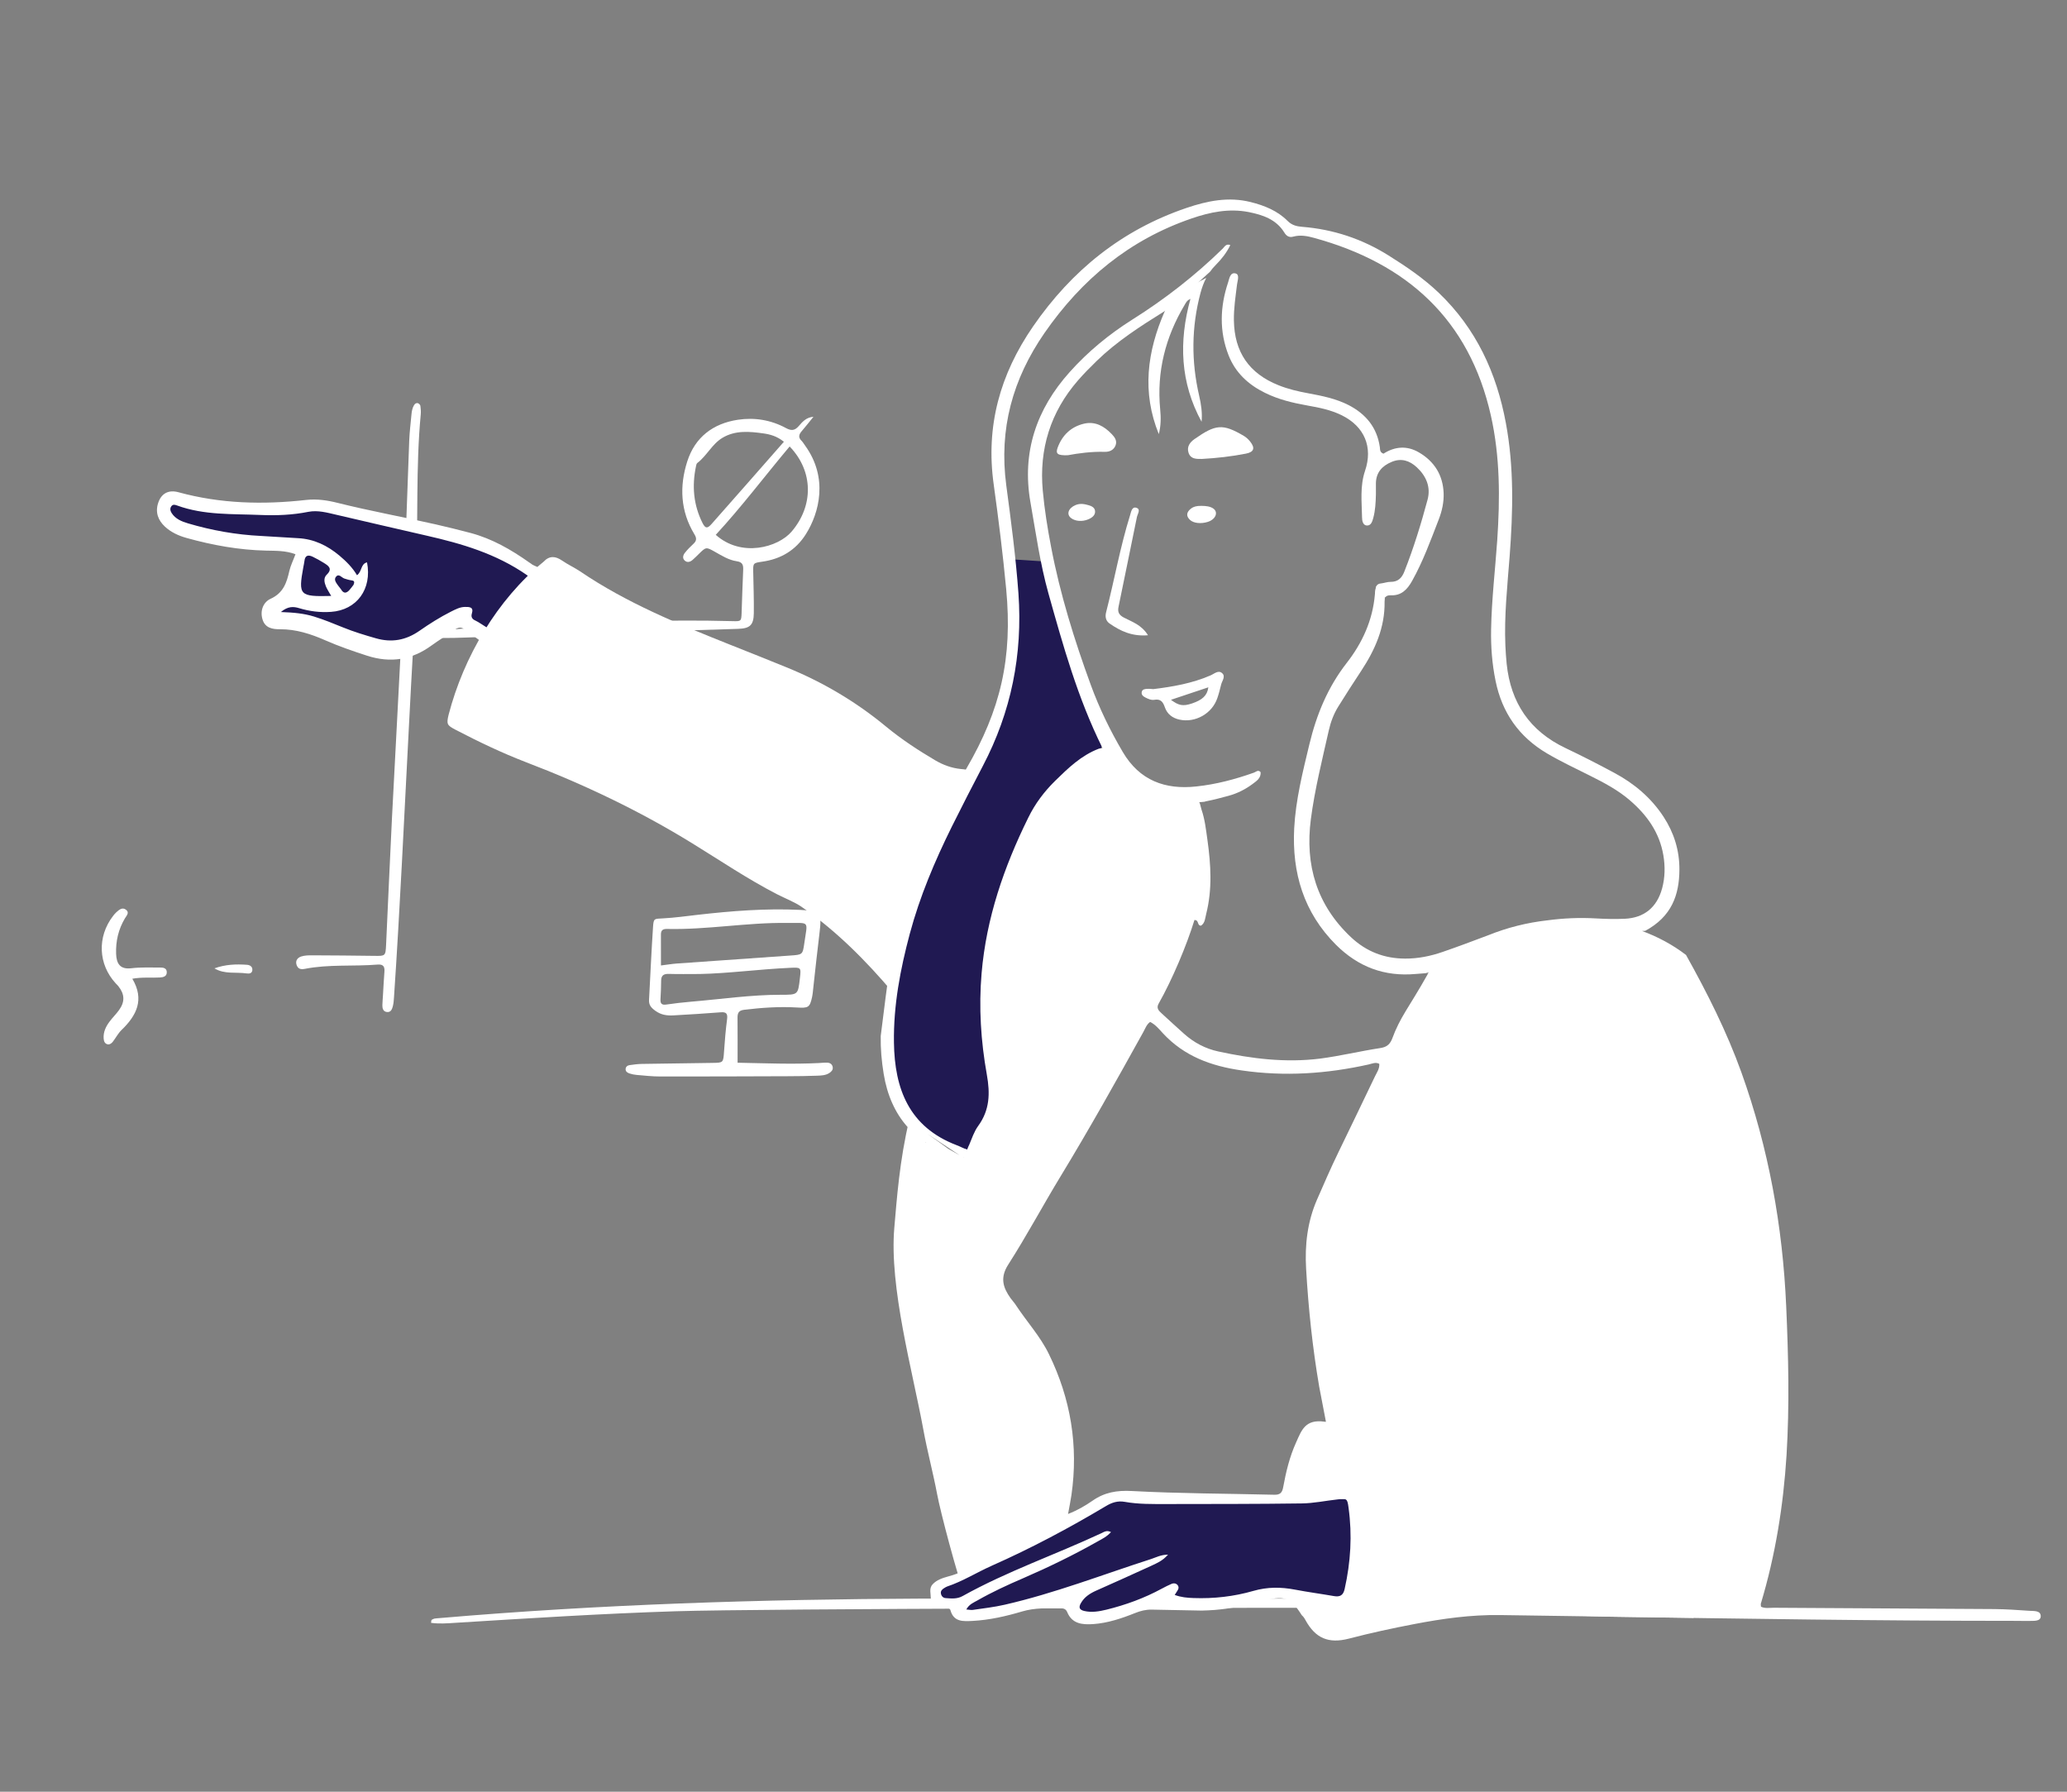 <svg xmlns="http://www.w3.org/2000/svg" viewBox="0 0 300 260" width="300" height="260" preserveAspectRatio="xMidYMid meet" style="width: 100%; height: 100%; transform: translate3d(0px, 0px, 0px); content-visibility: visible;"><rect x="0" y="0" width="300" height="260" fill="#808080" stroke="none"/><defs><clipPath id="__lottie_element_57"><rect width="300" height="260" x="0" y="0"/></clipPath></defs><g clip-path="url(#__lottie_element_57)"><g transform="matrix(1,0,0,1,10.746,52.864)" opacity="1" style="display: none;"><g opacity="1" transform="matrix(1,0,0,1,57.61,51.995)"><path fill="rgb(255,255,255)" fill-opacity="1" d=" M33.61,46.845 C31.74,46.255 29.95,45.465 28.29,44.405 C27,43.585 25.84,42.625 24.97,41.345 C23.72,39.485 23.43,37.495 24.19,35.375 C24.78,33.705 25.76,32.285 26.98,31.025 C29.44,28.455 32.34,26.475 35.49,24.875 C37.01,24.105 38.73,23.955 40.38,23.605 C41.99,23.265 43.61,22.975 45.24,22.675 C45.23,22.645 45.21,22.605 45.2,22.575 C44.87,21.675 44.58,20.745 44.44,19.795 C42.25,20.395 40.1,21.105 38,21.995 C33.57,23.855 29.47,26.235 26.02,29.625 C24.58,31.045 23.41,32.665 22.67,34.565 C21.57,37.405 21.95,40.075 23.71,42.545 C24.84,44.135 26.35,45.295 28.02,46.265 C29.8,47.305 31.69,48.095 33.65,48.685 C41.19,50.945 48.77,51.745 56.39,51.195 C56.85,50.685 57.34,50.195 57.36,49.365 C49.4,50.085 41.48,49.295 33.61,46.845z M28.2,-21.085 C27.99,-21.525 27.78,-21.975 27.55,-22.405 C27.3,-22.855 27.48,-23.095 27.92,-23.155 C29.39,-23.325 30.68,-24.375 32.26,-24.035 C32.36,-24.015 32.55,-24.105 32.6,-24.195 C32.97,-24.915 33.74,-24.985 34.37,-25.255 C36.34,-26.105 38.24,-27.085 39.98,-28.325 C41.15,-29.165 42.22,-30.105 43.08,-31.255 C45.09,-33.935 45.35,-36.785 43.89,-39.795 C43.18,-41.255 42.14,-42.475 40.94,-43.555 C39.37,-44.965 37.61,-46.075 35.72,-47.005 C31.4,-49.125 26.82,-50.345 22.07,-50.985 C16.46,-51.745 10.88,-51.575 5.3,-50.725 C-2.79,-49.485 -10.44,-46.975 -17.51,-42.805 C-19.24,-41.785 -20.86,-40.625 -22.61,-39.295 C-22.26,-39.295 -22.21,-39.275 -22.18,-39.295 C-20.02,-40.455 -17.88,-41.635 -15.71,-42.765 C-5.96,-47.825 4.4,-50.335 15.39,-50.255 C20.59,-50.215 25.67,-49.435 30.6,-47.755 C33.87,-46.645 36.97,-45.225 39.64,-42.975 C40.98,-41.845 42.12,-40.545 42.84,-38.915 C43.86,-36.615 43.65,-34.415 42.2,-32.345 C41.37,-31.155 40.3,-30.225 39.13,-29.395 C36.74,-27.715 34.13,-26.465 31.35,-25.615 C21.73,-22.665 11.9,-21.295 1.83,-22.165 C-1.59,-22.465 -4.95,-23.155 -8.12,-24.565 C-9.48,-25.165 -10.73,-25.925 -11.71,-27.065 C-13.06,-28.625 -13.49,-30.415 -12.94,-32.415 C-12.64,-33.505 -12.09,-34.465 -11.42,-35.365 C-10.1,-37.125 -8.54,-38.645 -6.81,-39.985 C-2.81,-43.115 1.66,-45.395 6.35,-47.255 C8.01,-47.905 9.71,-48.415 11.48,-48.685 C11.79,-48.735 12.18,-48.665 12.42,-49.095 C11.43,-49.215 10.5,-49.175 9.58,-48.955 C2.26,-47.215 -4.27,-43.915 -9.88,-38.875 C-11.05,-37.835 -12.07,-36.655 -12.93,-35.345 C-15.54,-31.345 -14.73,-27.225 -10.79,-24.525 C-9.38,-23.565 -7.82,-22.925 -6.21,-22.395 C-4.77,-21.925 -3.3,-21.545 -1.81,-21.305 C-1.19,-21.205 -1.04,-20.955 -1.38,-20.415 C-1.52,-20.195 -1.64,-19.955 -1.77,-19.715 C-5.09,-13.815 -8.47,-7.955 -11.93,-2.145 C-15.99,4.665 -20.06,11.465 -24.09,18.285 C-24.53,19.025 -25.01,19.315 -25.88,19.345 C-29.31,19.495 -32.71,19.945 -36.06,20.685 C-39.55,21.455 -42.97,22.415 -46.16,24.065 C-47.79,24.915 -49.3,25.935 -50.59,27.245 C-51.33,28.005 -51.83,28.885 -52.17,30.195 C-51.25,29.505 -50.54,29.045 -49.92,28.485 C-47.86,26.655 -45.5,25.345 -42.94,24.375 C-38.28,22.615 -33.44,21.675 -28.51,21.175 C-27.43,21.065 -26.33,21.165 -25.26,21.125 C-23.97,21.085 -22.73,20.705 -21.36,20.845 C-18.79,21.095 -16.21,21.225 -13.67,21.715 C-10.11,22.385 -6.65,23.365 -3.39,24.965 C-1.82,25.735 -0.35,26.655 0.8,28.005 C2.48,30.005 2.49,32.045 0.83,34.045 C0.17,34.845 -0.62,35.505 -1.44,36.115 C-2.7,37.035 -4.04,37.825 -5.42,38.565 C-9.69,40.835 -14.22,42.415 -18.93,43.455 C-25.93,45.015 -32.98,45.805 -40.14,44.665 C-43.32,44.165 -46.4,43.305 -49.25,41.755 C-51.4,40.585 -53.21,39.045 -54.47,36.905 C-55.65,34.905 -56.09,32.745 -55.5,30.485 C-54.4,26.305 -52.33,22.975 -47.69,22.015 C-49.21,21.655 -50.54,22.115 -51.75,22.935 C-54.99,25.105 -56.76,28.205 -57.06,32.065 C-57.36,35.785 -55.62,38.675 -52.94,41.075 C-51.1,42.735 -48.91,43.825 -46.59,44.665 C-42.48,46.145 -38.21,46.775 -33.87,46.785 C-26.69,46.805 -19.69,45.645 -12.86,43.415 C-8.91,42.125 -5.15,40.425 -1.66,38.155 C-0.12,37.155 1.32,36.035 2.41,34.525 C3.98,32.325 4.01,29.915 2.49,27.675 C1.93,26.865 1.24,26.165 0.47,25.555 C-0.68,24.625 -1.95,23.895 -3.29,23.285 C-7.75,21.245 -12.45,20.115 -17.3,19.555 C-19.09,19.355 -20.89,19.265 -22.72,19.275 C-22.7,18.635 -22.38,18.305 -22.17,17.935 C-19.83,13.885 -17.46,9.855 -15.12,5.805 C-10.38,-2.405 -5.56,-10.575 -1.29,-19.045 C-0.98,-19.675 -0.85,-20.515 -0.27,-20.885 C0.33,-21.255 1.11,-20.845 1.81,-20.775 C8.29,-20.135 14.71,-20.685 21.1,-21.755 C22.97,-22.075 24.84,-22.445 26.6,-22.775 C31.84,-9.285 38.19,3.615 44.87,16.345 C45.13,15.755 45.51,15.225 46,14.815 C39.85,2.955 33.95,-9.025 28.2,-21.085z"/></g></g><g style="display: none;" transform="matrix(1,0,0,1,23.129,44.52)" opacity="1"><g opacity="1" transform="matrix(1,0,0,1,51.419,55.556)"><path fill="rgb(255,255,255)" fill-opacity="1" d=" M-29.454,40.684 C-26.424,43.037 -23.237,45.029 -19.866,46.73 C-14.462,49.458 -8.86,51.693 -2.906,52.842 C9.192,55.177 20.584,53.339 31.09,46.717 C38.12,42.285 43.738,36.447 48.233,29.49 C48.605,28.914 48.892,28.229 49.715,27.974 C49.869,28.504 49.749,28.926 49.526,29.327 C49.161,29.986 48.815,30.658 48.404,31.288 C42.802,39.874 35.433,46.462 26.16,50.878 C20.2,53.716 13.875,54.945 7.31,55.1 C-1.345,55.306 -9.398,52.909 -17.196,49.424 C-21.606,47.453 -25.768,45.049 -29.623,42.128 C-30.615,41.376 -30.489,41.459 -31.364,42.26 C-31.92,42.77 -32.473,43.283 -33.029,43.792 C-33.214,43.961 -33.392,44.144 -33.599,44.283 C-33.89,44.48 -34.206,44.602 -34.49,44.258 C-34.716,43.985 -34.659,43.702 -34.455,43.458 C-34.215,43.17 -33.956,42.895 -33.683,42.637 C-33.015,42.006 -32.334,41.389 -31.623,40.734 C-31.871,40.227 -32.322,39.984 -32.683,39.667 C-42.307,31.203 -48.078,20.598 -50.157,7.989 C-51.169,1.846 -50.503,-4.22 -48.693,-10.138 C-46.481,-17.371 -43.059,-24.009 -38.444,-30.013 C-32.015,-38.377 -23.614,-43.78 -13.522,-46.708 C-7.019,-48.595 -0.405,-49.315 6.341,-48.98 C7.478,-48.924 7.478,-48.913 7.582,-50.076 C7.661,-50.952 7.731,-51.829 7.822,-52.704 C7.878,-53.245 7.94,-53.788 8.049,-54.32 C8.127,-54.698 8.094,-55.305 8.654,-55.234 C9.153,-55.171 8.959,-54.618 8.937,-54.277 C8.839,-52.815 8.706,-51.355 8.586,-49.894 C8.496,-48.798 8.498,-48.815 9.561,-48.646 C20.402,-46.923 30.198,-42.74 38.897,-36.05 C42.464,-33.307 45.537,-30.041 48.325,-26.511 C49.263,-25.323 50.064,-24.047 50.64,-22.641 C50.892,-22.027 51.169,-21.416 51.157,-20.72 C50.816,-20.603 50.838,-20.911 50.779,-21.054 C49.883,-23.206 48.546,-25.065 47.061,-26.844 C39.629,-35.752 30.222,-41.658 19.268,-45.241 C16.678,-46.088 14.062,-46.827 11.38,-47.314 C10.639,-47.449 9.887,-47.521 9.144,-47.644 C8.609,-47.733 8.368,-47.545 8.355,-46.992 C8.331,-46.03 8.272,-45.068 8.227,-44.106 C7.927,-37.746 7.902,-31.383 7.936,-25.017 C7.984,-16.307 8.362,-7.607 8.573,1.098 C8.592,1.893 8.524,2.695 8.599,3.484 C8.736,4.936 8.175,6.081 7.216,7.102 C5.608,8.811 3.952,10.473 2.205,12.038 C-6.155,19.528 -14.532,27 -22.896,34.486 C-24.8,36.19 -26.679,37.92 -28.561,39.648 C-28.863,39.926 -29.233,40.152 -29.454,40.684z M-49.095,-2.289 C-49.295,-0.791 -49.336,0.72 -49.354,2.226 C-49.368,3.438 -49.338,4.662 -49.188,5.862 C-47.513,19.191 -41.644,30.291 -31.453,39.077 C-30.624,39.792 -30.603,39.788 -29.829,39.074 C-23.578,33.307 -17.122,27.77 -10.785,22.1 C-5.26,17.156 0.481,12.455 5.835,7.319 C7.267,5.945 7.474,5.968 7.418,3.694 C7.264,-2.627 6.944,-8.942 6.839,-15.264 C6.735,-21.503 6.676,-27.741 6.772,-33.981 C6.839,-38.254 7.099,-42.518 7.321,-46.784 C7.376,-47.844 7.358,-47.856 6.362,-47.901 C-0.472,-48.212 -7.155,-47.425 -13.728,-45.448 C-25.004,-42.058 -33.749,-35.371 -40.126,-25.534 C-42.776,-21.446 -44.94,-17.101 -46.619,-12.523 C-47.835,-9.207 -48.646,-5.792 -49.095,-2.289z"/></g></g><g style="display: block;" transform="matrix(1,0,0,1,13.83,58.181)" opacity="1"><g opacity="1" transform="matrix(1,0,0,1,67.697,44.515)"><path fill="rgb(255,255,255)" fill-opacity="1" d=" M-21.253,-10.742 C-15.575,-11.578 -9.884,-11.718 -4.2,-11.968 C5.444,-12.392 15.089,-12.829 24.747,-12.562 C26.052,-12.526 26.063,-12.533 26.11,-13.763 C26.188,-15.8 26.229,-17.838 26.332,-19.874 C26.369,-20.612 26.33,-21.121 25.401,-21.254 C24.263,-21.418 23.274,-22.035 22.281,-22.597 C20.953,-23.348 20.952,-23.343 19.917,-22.326 C19.618,-22.033 19.321,-21.735 19.006,-21.459 C18.663,-21.158 18.247,-21.011 17.871,-21.335 C17.48,-21.672 17.603,-22.129 17.874,-22.471 C18.245,-22.938 18.668,-23.37 19.109,-23.774 C19.587,-24.213 19.611,-24.584 19.259,-25.164 C17.224,-28.511 17.064,-32.123 18.221,-35.739 C19.341,-39.242 21.956,-41.239 25.565,-41.784 C27.988,-42.15 30.366,-41.757 32.54,-40.582 C33.315,-40.163 33.812,-40.194 34.395,-40.861 C34.929,-41.472 35.47,-42.13 36.536,-42.218 C35.97,-41.521 35.42,-40.81 34.833,-40.131 C34.424,-39.658 34.298,-39.232 34.797,-38.741 C35.007,-38.533 35.159,-38.265 35.335,-38.022 C38.706,-33.359 37.394,-28.284 35.429,-25.172 C33.963,-22.849 31.809,-21.574 29.102,-21.189 C27.764,-20.998 27.771,-20.982 27.796,-19.655 C27.832,-17.676 27.907,-15.697 27.88,-13.72 C27.857,-11.99 27.326,-11.497 25.595,-11.442 C18.583,-11.219 11.571,-11.014 4.559,-10.79 C-1.613,-10.593 -7.785,-10.37 -13.957,-10.18 C-16.051,-10.116 -18.145,-10.004 -20.235,-10.386 C-21.381,-10.595 -21.456,-10.509 -21.527,-9.321 C-21.77,-5.252 -21.971,-1.18 -22.186,2.891 C-22.877,15.942 -23.46,28.999 -24.344,42.039 C-24.372,42.457 -24.403,42.881 -24.501,43.285 C-24.617,43.757 -24.809,44.265 -25.435,44.15 C-25.927,44.059 -26.04,43.614 -26.03,43.17 C-26.02,42.691 -25.974,42.213 -25.945,41.735 C-25.876,40.598 -25.823,39.459 -25.733,38.324 C-25.674,37.58 -25.886,37.207 -26.725,37.275 C-30.245,37.562 -33.803,37.209 -37.297,37.898 C-37.857,38.008 -38.26,37.908 -38.463,37.375 C-38.706,36.737 -38.36,36.281 -37.81,36.102 C-37.311,35.939 -36.747,35.93 -36.212,35.932 C-33.214,35.943 -30.216,35.969 -27.219,36.01 C-25.588,36.033 -25.569,36.053 -25.489,34.366 C-25.2,28.257 -24.946,22.147 -24.639,16.039 C-24.114,5.621 -23.515,-4.793 -23.031,-15.213 C-22.667,-23.059 -22.441,-30.911 -22.133,-38.759 C-22.083,-40.015 -21.924,-41.267 -21.811,-42.521 C-21.767,-43 -21.691,-43.474 -21.438,-43.898 C-21.304,-44.122 -21.097,-44.265 -20.852,-44.179 C-20.709,-44.129 -20.535,-43.947 -20.514,-43.804 C-20.456,-43.393 -20.423,-42.967 -20.462,-42.554 C-21.19,-34.84 -20.816,-27.094 -21.13,-19.368 C-21.223,-17.091 -21.328,-14.815 -21.41,-12.538 C-21.429,-12.008 -21.558,-11.466 -21.253,-10.742z M33.079,-37.908 C29.445,-33.581 26.114,-29.152 22.356,-25.085 C26.1,-21.752 31.412,-23.271 33.365,-25.556 C36.557,-29.29 36.563,-34.295 33.079,-37.908z M32.245,-38.589 C31.255,-39.399 30.251,-39.667 29.263,-39.805 C27.247,-40.087 25.194,-40.279 23.329,-39.164 C21.814,-38.258 21.064,-36.56 19.676,-35.507 C19.555,-35.416 19.519,-35.187 19.483,-35.014 C18.886,-32.177 19.121,-29.426 20.427,-26.817 C20.838,-25.997 21.13,-25.961 21.746,-26.656 C25.228,-30.584 28.683,-34.535 32.245,-38.589z"/></g><g opacity="1" transform="matrix(1,0,0,1,92.029,85.826)"><path fill="rgb(255,255,255)" fill-opacity="1" d=" M1.193,10.206 C5.215,10.28 9.097,10.452 12.984,10.252 C13.401,10.23 13.821,10.181 14.237,10.201 C14.621,10.219 14.922,10.424 14.996,10.831 C15.071,11.245 14.812,11.501 14.499,11.704 C13.972,12.046 13.355,12.065 12.765,12.088 C11.329,12.145 9.891,12.16 8.454,12.165 C2.284,12.187 -3.886,12.211 -10.056,12.204 C-11.191,12.203 -12.327,12.072 -13.461,11.977 C-13.814,11.947 -14.172,11.873 -14.508,11.76 C-14.788,11.666 -15.071,11.491 -15.059,11.135 C-15.046,10.791 -14.792,10.601 -14.484,10.556 C-13.893,10.471 -13.295,10.39 -12.699,10.38 C-9.285,10.319 -5.871,10.28 -2.456,10.232 C-0.861,10.209 -0.886,10.207 -0.772,8.558 C-0.664,7.006 -0.537,5.451 -0.335,3.909 C-0.229,3.108 -0.419,2.822 -1.254,2.889 C-3.522,3.069 -5.794,3.207 -8.066,3.334 C-9.021,3.387 -9.892,3.295 -10.761,2.656 C-11.381,2.201 -11.697,1.814 -11.658,1.094 C-11.471,-2.435 -11.313,-5.965 -11.08,-9.491 C-10.996,-10.765 -10.909,-10.673 -9.603,-10.742 C-7.932,-10.83 -6.267,-11.066 -4.602,-11.256 C0.343,-11.821 5.297,-12.211 10.278,-11.971 C13.224,-11.829 13.442,-11.5 13.08,-8.601 C12.753,-5.986 12.485,-3.363 12.189,-0.745 C12.135,-0.269 12.104,0.211 12.004,0.678 C11.675,2.21 11.432,2.29 9.835,2.194 C7.26,2.039 4.691,2.216 2.127,2.528 C1.313,2.628 1.177,3.035 1.185,3.723 C1.207,5.815 1.193,7.907 1.193,10.206z M-9.93,-3.907 C-8.964,-4.027 -8.315,-4.138 -7.662,-4.185 C-2.164,-4.579 3.335,-4.963 8.834,-5.346 C10.602,-5.469 10.641,-5.458 10.873,-7.105 C11.355,-10.518 11.741,-10.035 8.363,-10.079 C2.544,-10.153 -3.218,-9.074 -9.039,-9.206 C-9.635,-9.22 -9.937,-9.03 -9.933,-8.409 C-9.924,-6.98 -9.93,-5.551 -9.93,-3.907z M-4.272,-2.669 C-6.015,-2.669 -7.392,-2.637 -8.767,-2.682 C-9.508,-2.706 -9.899,-2.486 -9.903,-1.695 C-9.907,-0.797 -9.947,0.103 -9.998,0.999 C-10.033,1.624 -9.81,1.86 -9.158,1.765 C-7.974,1.593 -6.783,1.453 -5.591,1.353 C-1.237,0.988 3.097,0.345 7.478,0.346 C9.96,0.347 9.96,0.366 10.234,-2.025 C10.419,-3.638 10.419,-3.637 8.802,-3.564 C4.315,-3.362 -0.145,-2.751 -4.272,-2.669z"/></g><g opacity="1" transform="matrix(1,0,0,1,5.317,83.426)"><path fill="rgb(255,255,255)" fill-opacity="1" d=" M0.058,0.417 C1.857,3.452 0.672,5.754 -1.499,7.85 C-2.006,8.34 -2.342,9.006 -2.781,9.572 C-2.967,9.811 -3.252,10.006 -3.559,9.927 C-3.955,9.826 -4.079,9.462 -4.104,9.088 C-4.17,8.136 -3.772,7.335 -3.222,6.606 C-2.791,6.034 -2.269,5.528 -1.854,4.945 C-0.995,3.738 -1.051,2.655 -1.975,1.494 C-2.086,1.354 -2.221,1.233 -2.343,1.101 C-4.903,-1.664 -5.067,-5.666 -2.741,-8.688 C-2.596,-8.877 -2.442,-9.064 -2.266,-9.224 C-1.86,-9.592 -1.392,-10.006 -0.853,-9.589 C-0.316,-9.173 -0.783,-8.734 -1.016,-8.342 C-1.965,-6.753 -2.36,-5.025 -2.295,-3.19 C-2.245,-1.768 -1.714,-0.91 -0.101,-1.102 C1.258,-1.265 2.647,-1.202 4.023,-1.208 C4.501,-1.21 5.067,-1.168 5.059,-0.508 C5.052,0.118 4.515,0.209 4.025,0.239 C2.785,0.313 1.531,0.157 0.058,0.417z"/></g><g opacity="1" transform="matrix(1,0,0,1,20.074,82.468)"><path fill="rgb(255,255,255)" fill-opacity="1" d=" M-2.78,-0.129 C-1.211,-0.702 0.365,-0.762 1.95,-0.645 C2.393,-0.612 2.78,-0.36 2.718,0.158 C2.663,0.618 2.25,0.658 1.89,0.605 C0.332,0.378 -1.311,0.761 -2.78,-0.129z"/></g></g><g transform="matrix(0.989,0.145,-0.145,0.989,23.088,68.754)" opacity="1" style="display: block;"><g opacity="1" transform="matrix(1,0,0,1,28.906,10.81)"><path fill="rgb(32,25,82)" fill-opacity="1" d=" M27.419,-3.733 C27.419,-3.733 21.559,-6.873 21.07,-6.873 C20.582,-6.873 5.511,-8.573 5.232,-8.769 C4.953,-8.966 -6.977,-9.383 -6.977,-9.383 C-6.977,-9.383 -16.395,-7.71 -16.744,-7.64 C-17.093,-7.57 -23.791,-7.849 -24.001,-7.78 C-24.21,-7.71 -27.419,-7.291 -27.419,-7.291 C-27.419,-7.291 -27.419,-5.686 -27.419,-5.686 C-27.419,-5.686 -27.209,-4.082 -26.232,-4.012 C-25.255,-3.942 -18.07,-2.617 -18.07,-2.617 C-18.07,-2.617 -7.117,-2.617 -7.117,-2.617 C-7.117,-2.617 -7.046,1.195 -7.046,1.195 C-7.046,1.195 -7.744,4.29 -7.744,4.29 C-7.744,4.29 -9.488,5.617 -9.488,5.617 C-9.488,5.617 -9.697,7.918 -9.697,7.918 C-9.697,7.918 -4.12,8.351 -4.12,8.351 C-4.12,8.351 3.559,9.104 3.559,9.104 C3.559,9.104 8.163,9.383 8.163,9.383 C8.163,9.383 11.93,7.569 11.93,7.569 C11.93,7.569 17.303,3.941 17.303,3.941 C17.303,3.941 22.077,5.979 22.077,5.979 C22.077,5.979 27.419,-3.733 27.419,-3.733z"/></g><g opacity="1" transform="matrix(1,0,0,1,29.67,11.295)"><path fill="rgb(255,255,255)" fill-opacity="1" d=" M28.64,-4.845 C28.06,-5.255 27.43,-5.585 26.76,-5.835 C26.43,-5.965 25.96,-6.015 25.64,-6.235 C25.63,-6.235 25.62,-6.245 25.61,-6.245 C25.52,-6.285 25.43,-6.325 25.34,-6.375 C22.5,-7.815 19.55,-8.985 16.35,-9.355 C14.62,-9.555 12.89,-9.715 11.16,-9.855 C6.32,-10.235 1.47,-10.395 -3.37,-10.875 C-4.91,-11.035 -6.45,-11.045 -8,-10.635 C-14.07,-9.035 -20.22,-8.285 -26.5,-9.055 C-27.98,-9.235 -28.95,-8.525 -29.19,-7.065 C-29.42,-5.675 -28.84,-4.605 -27.71,-3.825 C-26.7,-3.135 -25.54,-2.805 -24.35,-2.655 C-20.47,-2.165 -16.58,-2.035 -12.69,-2.515 C-11.29,-2.685 -9.87,-2.945 -8.38,-2.615 C-8.57,-1.715 -8.84,-0.905 -8.91,-0.085 C-9.04,1.665 -9.31,3.205 -11.01,4.305 C-11.96,4.915 -12.31,6.175 -11.77,7.385 C-11.22,8.625 -10.13,8.655 -9.02,8.485 C-6.71,8.135 -4.48,8.515 -2.27,9.125 C-0.18,9.695 1.93,10.095 4.06,10.455 C7.6,11.045 10.57,10.105 13.11,7.605 C14.05,6.685 15.08,5.845 16.03,4.935 C16.57,4.415 16.97,4.245 17.7,4.755 C18.31,5.185 19.197,5.522 19.227,5.532 C20.104,6.024 20.764,6.311 21.634,6.491 C22.504,6.671 23.416,6.412 23.256,5.532 C23.046,4.412 20.842,3.952 20.832,3.962 C20.015,3.621 19.41,3.285 18.84,3.115 C18.37,2.985 18.13,2.695 18.21,2.185 C18.37,1.175 17.68,1.295 17.08,1.385 C16.36,1.495 15.77,1.935 15.18,2.345 C13.7,3.385 12.34,4.555 11.03,5.785 C9.29,7.415 7.31,8.085 4.94,7.765 C3.28,7.545 1.62,7.295 -0.01,6.895 C-1.46,6.545 -2.91,6.175 -4.4,5.945 C-5.89,5.715 -7.37,5.785 -9.26,5.995 C-8.37,4.995 -7.57,4.925 -6.71,5.055 C-5.15,5.285 -3.61,5.255 -2.06,4.915 C1.6,4.115 3.38,0.785 2.07,-2.955 C1.17,-2.595 1.57,-1.555 0.9,-0.895 C0.09,-1.905 -0.94,-2.665 -2.04,-3.345 C-3.97,-4.535 -6.05,-5.195 -8.35,-4.975 C-10.14,-4.805 -11.94,-4.685 -13.72,-4.515 C-17.32,-4.165 -20.9,-4.275 -24.47,-4.785 C-25.43,-4.925 -26.37,-5.155 -27.04,-5.925 C-27.28,-6.205 -27.42,-6.555 -27.21,-6.915 C-27.02,-7.235 -26.72,-7.185 -26.42,-7.125 C-22.33,-6.275 -18.3,-7.095 -14.26,-7.515 C-11.93,-7.755 -9.64,-8.185 -7.43,-8.975 C-6.09,-9.445 -4.7,-9.255 -3.33,-9.145 C1.14,-8.775 5.62,-8.395 10.09,-8.045 C15.3,-7.635 20.44,-6.925 25.35,-4.475 C25.3,-4.395 26.961,-3.701 27.721,-3.381 C28.471,-3.051 29.42,-3.325 29.24,-4.125 C29.17,-4.435 28.9,-4.655 28.64,-4.845z M-2.09,-0.225 C-1.74,-0.815 -1.27,-0.225 -0.85,-0.155 C-0.51,-0.105 -0.16,-0.035 0.19,-0.045 C0.55,-0.055 0.75,0.025 0.6,0.565 C0.49,0.755 0.33,1.075 0.14,1.365 C-0.21,1.915 -0.62,2.075 -1.09,1.475 C-1.24,1.295 -1.44,1.165 -1.6,0.985 C-1.92,0.645 -2.37,0.235 -2.09,-0.225z M-6.98,-0.925 C-6.97,-1.225 -6.94,-1.525 -6.95,-1.825 C-6.99,-2.695 -6.51,-2.835 -5.81,-2.605 C-5.25,-2.425 -4.68,-2.215 -4.14,-1.975 C-3.4,-1.655 -2.69,-1.325 -3.47,-0.325 C-3.88,0.215 -3.64,0.835 -3.33,1.365 C-3.09,1.755 -2.78,2.105 -2.37,2.625 C-6.92,3.405 -7.12,3.245 -6.98,-0.925z"/></g><g opacity="1" transform="matrix(1,0,0,1,129.076,24.079)"><path fill="rgb(96,96,96)" fill-opacity="1" d=" M-0.275,0.315 C-0.275,0.315 0.275,-0.315 0.275,-0.315 C0.115,-0.045 -0.055,0.175 -0.275,0.315z"/></g></g><g transform="matrix(0.988,0.156,-0.156,0.988,68.719,78.542)" opacity="1" style="display: block;"><g opacity="1" transform="matrix(1,0,0,1,82.605,20.835)"><path fill="rgb(96,96,96)" fill-opacity="1" d=" M-0.275,0.315 C-0.275,0.315 0.275,-0.315 0.275,-0.315 C0.115,-0.045 -0.055,0.175 -0.275,0.315z"/></g><g opacity="1" transform="matrix(1,0,0,1,41.29,28.875)"><path fill="rgb(255,255,255)" fill-opacity="1" d=" M40.35,-7.525 C38.13,-7.465 35.91,-7.375 33.7,-7.265 C32.35,-7.195 31.09,-7.445 29.84,-7.935 C27.16,-8.995 24.54,-10.175 22.05,-11.645 C17.17,-14.535 11.95,-16.605 6.42,-17.895 C3.57,-18.565 0.7,-19.215 -2.16,-19.855 C-10.06,-21.645 -17.93,-23.495 -25.31,-26.965 C-26.23,-27.395 -27.23,-27.665 -28.14,-28.105 C-29.22,-28.625 -30.09,-28.545 -30.78,-27.525 C-36.579,-21.04 -40.086,-12.068 -40.93,-3.435 C-41.04,-2.045 -40.91,-1.905 -39.62,-1.465 C-36.04,-0.265 -32.43,0.815 -28.73,1.605 C-19.98,3.455 -11.43,5.985 -3.16,9.435 C1.26,11.275 5.61,13.315 10.16,14.825 C11.47,15.265 12.86,15.525 14.08,16.125 C19.57,18.765 24.44,22.345 29.04,26.305 C29.59,26.785 29.897,27.621 29.927,28.321 C29.927,28.321 31.584,28.625 31.584,28.625 C31.584,28.625 31.933,23.043 31.933,23.043 C31.933,23.043 33.991,12.229 33.991,12.229 C33.991,12.229 36.677,4.729 36.677,4.729 C36.677,4.729 41.04,-7.715 41.04,-7.715 C40.86,-7.595 40.64,-7.525 40.35,-7.525z"/></g></g><g transform="matrix(1,0,0,1,62.316,28.264)" opacity="1" style="display: block;"><g opacity="1" transform="matrix(1,0,0,1,0,0)"><path fill="rgb(32,25,82)" fill-opacity="1" d=" M83.934,52.861 C83.934,52.861 84.684,64.111 84.684,64.111 C84.684,64.111 82.684,74.486 82.684,74.486 C82.684,74.486 75.809,88.986 75.809,88.986 C75.809,88.986 70.059,103.361 70.059,103.361 C70.059,103.361 67.559,111.986 67.559,111.986 C67.559,111.986 66.309,121.861 66.309,121.861 C66.309,121.861 66.809,128.861 66.809,128.861 C66.809,128.861 69.559,133.861 69.559,133.861 C69.559,133.861 74.934,137.986 74.934,137.986 C74.934,137.986 80.059,138.986 80.059,138.986 C80.059,138.986 82.809,129.361 82.809,129.361 C82.809,129.361 81.934,116.486 81.934,116.486 C81.934,116.486 87.809,97.111 87.809,97.111 C87.809,97.111 94.434,85.986 94.434,85.986 C94.434,85.986 97.309,82.236 97.309,82.236 C97.309,82.236 97.809,77.861 97.809,77.861 C97.809,77.861 92.059,62.486 92.059,62.486 C92.059,62.486 89.684,53.236 89.684,53.236 C89.684,53.236 83.934,52.861 83.934,52.861z"/></g><g opacity="1" transform="matrix(1,0,0,1,117.075,103.82)"><path fill="rgb(255,255,255)" fill-opacity="1" d=" M115.115,101.66 C113.445,101.54 111.765,101.43 110.085,101.41 C99.415,101.34 88.745,101.29 78.065,101.22 C77.435,101.22 76.775,101.35 76.195,101.07 C76.185,100.85 76.145,100.72 76.175,100.62 C78.295,93.58 79.445,86.38 79.905,79.06 C80.345,71.87 80.175,64.68 79.855,57.49 C79.345,45.85 77.295,34.53 73.355,23.54 C71.215,17.59 68.385,11.99 65.315,6.49 C63.379,5.007 61.221,3.855 58.93,3.011 C59.088,3.004 59.235,2.998 59.395,2.99 C63.225,0.93 64.345,-2.21 64.355,-5.92 C64.365,-8.7 63.565,-11.24 62.055,-13.56 C60.235,-16.34 57.775,-18.4 54.875,-19.95 C52.555,-21.2 50.205,-22.4 47.825,-23.53 C42.645,-25.99 39.875,-30.09 39.285,-35.74 C39.195,-36.63 39.135,-37.53 39.095,-38.43 C38.915,-42.75 39.385,-47.05 39.715,-51.35 C40.205,-57.83 40.365,-64.28 39.165,-70.71 C37.815,-77.98 34.855,-84.39 29.455,-89.57 C27.235,-91.7 24.705,-93.41 22.115,-95.03 C18.275,-97.43 14.115,-98.81 9.605,-99.17 C8.815,-99.23 8.115,-99.4 7.505,-100.01 C6.025,-101.5 4.135,-102.26 2.135,-102.76 C-1.075,-103.57 -4.165,-102.94 -7.215,-101.9 C-16.585,-98.71 -23.845,-92.84 -29.445,-84.73 C-34.245,-77.77 -36.355,-70.25 -35.165,-61.77 C-34.465,-56.73 -33.835,-51.68 -33.355,-46.6 C-32.415,-36.6 -34.145,-29.1 -39.145,-20.53 C-39.275,-20.31 -40.105,-18.49 -40.265,-18.36 C-40.265,-18.36 -41.285,-16.38 -41.285,-16.38 C-41.285,-16.38 -41.325,-16.29 -41.325,-16.29 C-45.005,-9.22 -48.395,-0.8 -50.095,6.96 C-50.485,9.74 -51.235,15.49 -51.565,18.26 C-51.595,20.11 -51.435,21.93 -51.135,23.75 C-50.135,29.91 -46.505,34.04 -40.875,35.41 C-40.345,35.54 -45.056,32.267 -44.876,32.397 C-44.866,32.397 -39.805,35.75 -39.795,35.76 C-39.678,35.781 -39.567,35.807 -39.458,35.834 C-39.529,36.014 -44.667,32.848 -44.736,33.027 C-44.736,33.027 -44.736,33.036 -44.736,33.036 C-44.756,33.086 -44.766,33.127 -44.786,33.177 C-44.846,33.337 -44.915,33.527 -44.995,33.747 C-45.045,33.867 -45.207,32.635 -45.257,32.755 C-45.327,32.935 -47.372,30.192 -47.418,30.38 C-48.839,36.307 -49.237,42.012 -49.591,46.06 C-50.344,54.702 -46.955,66.8 -45.375,75.39 C-44.805,78.51 -43.975,81.58 -43.385,84.7 C-42.895,87.35 -40.465,96.52 -39.215,99.89 C-39.215,99.89 -45.425,99.89 -45.425,99.89 C-68.955,99.99 -92.305,100.72 -115.595,102.72 C-115.835,102.74 -116.075,102.75 -116.315,102.79 C-116.425,102.81 -116.535,102.87 -116.645,102.92 C-116.695,102.94 -116.745,102.98 -116.775,103.03 C-116.795,103.08 -116.795,103.14 -116.825,103.41 C-115.675,103.57 -114.515,103.49 -113.365,103.41 C-102.715,102.75 -92.065,102.07 -81.405,101.73 C-68.885,101.33 3.415,101.2 18.235,101.22 C18.235,101.24 18.245,101.27 18.245,101.27 C18.245,101.27 53.495,102.5 53.495,102.5 C53.495,102.5 53.645,102.51 53.645,102.51 C73.425,102.81 93.195,103.12 112.975,103.12 C113.695,103.12 114.415,103.14 115.135,103.13 C115.775,103.11 116.765,103.22 116.795,102.48 C116.825,101.58 115.775,101.71 115.115,101.66z M20.165,24.12 C18.405,27.79 16.645,31.46 14.865,35.12 C13.755,37.39 12.765,39.7 11.755,42 C10.355,45.22 9.975,48.57 10.175,52.02 C10.505,57.76 11.105,63.47 12.075,69.14 C12.075,69.14 15.205,85.45 15.205,85.45 C16.435,91.88 17.505,97.42 17.975,99.89 C17.975,99.89 -26.675,99.89 -26.675,99.89 C-26.485,99.79 -24.165,87.53 -24.375,87.61 C-24.175,86.5 -24.005,85.69 -23.885,84.87 C-22.855,77.72 -23.985,70.9 -27.145,64.43 C-28.405,61.83 -30.385,59.69 -31.965,57.28 C-32.185,56.93 -32.485,56.63 -32.725,56.29 C-33.825,54.74 -34.275,53.32 -33.055,51.42 C-30.375,47.24 -28.035,42.84 -25.445,38.59 C-21.275,31.73 -17.355,24.72 -13.465,17.7 C-13.175,17.19 -12.995,16.59 -12.465,16.21 C-11.695,16.59 -11.155,17.26 -10.605,17.86 C-7.505,21.2 -3.585,22.62 0.845,23.25 C7.055,24.15 13.145,23.74 19.215,22.39 C19.735,22.28 20.245,22 20.795,22.29 C20.855,22.99 20.445,23.54 20.165,24.12z M22.615,18.77 C22.255,19.57 21.775,19.88 20.895,20.01 C17.995,20.45 15.135,21.15 12.215,21.53 C7.205,22.16 2.285,21.55 -2.595,20.49 C-4.435,20.09 -6.085,19.22 -7.505,17.96 C-8.625,16.96 -9.725,15.95 -10.835,14.93 C-11.245,14.56 -11.585,14.18 -11.225,13.55 C-9.267,10.084 -7.167,5.138 -6.014,1.367 C-6.017,1.401 -6.019,1.43 -6.025,1.47 C-6.015,1.45 -6.015,1.44 -6.005,1.42 C-5.335,1.43 -5.675,2.25 -5.075,2.24 C-4.485,1.85 -4.485,1.15 -4.325,0.53 C-3.425,-3.03 -3.645,-6.61 -4.145,-10.19 C-4.355,-11.68 -4.515,-13.17 -5.005,-14.6 C-5.063,-14.838 -5.143,-15.095 -5.202,-15.33 C-5.232,-15.46 -5.255,-15.53 -5.325,-15.65 C-5.402,-15.785 -5.559,-15.838 -5.705,-15.83 C-5.705,-15.83 -5.715,-15.83 -5.715,-15.83 C-6.299,-15.821 -6.901,-15.841 -7.504,-15.893 C-9.557,-16.14 -11.536,-17.005 -13.105,-18.34 C-14.715,-19.71 -15.895,-21.53 -17.605,-22.78 C-18.475,-23.42 -19.005,-23.71 -19.895,-23.44 C-19.915,-23.44 -19.925,-23.44 -19.935,-23.43 C-22.465,-22.46 -24.355,-20.63 -26.235,-18.79 C-27.835,-17.22 -29.165,-15.45 -30.145,-13.44 C-33.675,-6.29 -36.245,1.15 -36.925,9.16 C-37.345,14.09 -37.035,19 -36.165,23.85 C-35.675,26.58 -35.735,29 -37.425,31.31 C-38.015,32.12 -38.335,33.13 -38.735,34.07 C-38.755,34.13 -38.785,34.18 -38.815,34.23 C-38.835,34.27 -38.845,34.3 -38.865,34.34 C-38.92,34.473 -38.966,34.597 -39.019,34.728 C-39.055,34.712 -39.097,34.7 -39.125,34.68 C-39.475,34.61 -40.225,34.19 -40.585,34.08 C-47.435,31.45 -49.555,25.95 -49.645,19.2 C-49.725,13.81 -48.725,8.58 -47.345,3.41 C-45.895,-1.99 -43.725,-7.12 -41.245,-12.13 C-39.775,-15.08 -38.275,-18.01 -36.745,-20.93 C-32.625,-28.78 -30.955,-37.1 -31.575,-45.95 C-31.955,-51.22 -32.645,-56.45 -33.345,-61.67 C-34.425,-69.83 -32.425,-77.07 -27.785,-83.78 C-22.385,-91.56 -15.465,-97.29 -6.455,-100.38 C-3.745,-101.31 -1.015,-101.87 1.845,-101.31 C3.875,-100.9 5.805,-100.27 6.995,-98.37 C7.295,-97.87 7.675,-97.57 8.325,-97.75 C9.345,-98.03 10.385,-97.83 11.345,-97.56 C24.815,-93.87 33.855,-85.74 36.995,-71.77 C38.335,-65.8 38.325,-59.76 37.915,-53.69 C37.615,-49.39 37.105,-45.1 37.025,-40.78 C36.975,-38.25 37.165,-35.75 37.675,-33.27 C38.615,-28.66 41.075,-25.15 45.135,-22.76 C47.155,-21.57 49.275,-20.58 51.365,-19.53 C53.405,-18.51 55.425,-17.45 57.165,-15.95 C59.645,-13.82 61.465,-11.28 62.025,-7.98 C62.295,-6.37 62.275,-4.76 61.845,-3.17 C61.095,-0.42 59.255,1.11 56.415,1.24 C55.035,1.3 53.655,1.27 52.275,1.19 C49.87,1.051 47.506,1.156 45.174,1.47 C42.242,1.798 39.351,2.524 36.635,3.621 C34.431,4.448 32.228,5.283 29.995,6.05 C28.235,6.66 26.415,7.03 24.535,7.02 C21.515,7.01 18.915,6 16.705,3.93 C11.715,-0.75 9.995,-6.56 10.865,-13.22 C11.435,-17.56 12.505,-21.81 13.465,-26.08 C13.745,-27.32 14.185,-28.5 14.855,-29.57 C15.925,-31.3 17.035,-33.01 18.155,-34.71 C20.175,-37.77 21.625,-41.02 21.565,-44.77 C21.565,-44.92 21.575,-45.06 21.595,-45.17 C21.585,-45.53 21.665,-45.89 21.655,-46.25 C21.635,-46.67 21.405,-47.15 20.995,-47.21 C20.745,-47.25 20.495,-47.13 20.325,-46.93 C20.325,-46.93 20.325,-46.91 20.325,-46.91 C20.295,-46.82 20.275,-46.72 20.265,-46.61 C20.245,-46.43 20.195,-46.25 20.185,-46.07 C20.175,-45.98 20.175,-45.89 20.155,-45.8 C19.835,-42.07 18.335,-38.79 16.065,-35.88 C13.315,-32.35 11.685,-28.39 10.645,-24.06 C9.675,-20.03 8.665,-16.02 8.445,-11.88 C8.115,-5.43 9.815,0.32 14.515,5.02 C17.755,8.24 21.555,9.66 26.085,9.25 C26.555,9.21 27.035,9.17 27.515,9.14 C27.55,9.14 27.762,9.079 28.012,9.006 C27.937,9.075 27.859,9.14 27.785,9.21 C27.805,9.22 27.835,9.22 27.855,9.23 C24.953,14.388 23.882,15.351 22.615,18.77z"/></g></g><g transform="matrix(1,0,0,1,148.036,35.074)" opacity="1" style="display: block;"><g opacity="1" transform="matrix(1,0,0,1,30.895,40.875)"><path fill="rgb(255,255,255)" fill-opacity="1" d=" M27.035,-10.285 C25.265,-11.335 23.485,-11.155 21.865,-10.115 C21.295,-10.325 21.385,-10.745 21.335,-11.075 C20.925,-13.915 19.315,-15.865 16.805,-17.165 C14.965,-18.105 12.965,-18.505 10.965,-18.875 C9.485,-19.145 8.035,-19.485 6.635,-20.045 C2.355,-21.755 0.225,-24.855 0.155,-29.455 C0.125,-31.195 0.395,-32.925 0.605,-34.645 C0.675,-35.215 1.015,-36.095 0.415,-36.265 C-0.395,-36.495 -0.515,-35.495 -0.695,-34.945 C-1.865,-31.425 -1.985,-27.875 -0.615,-24.385 C0.375,-21.865 2.245,-20.135 4.645,-18.955 C6.595,-17.985 8.685,-17.485 10.825,-17.105 C12.535,-16.805 14.235,-16.465 15.815,-15.685 C19.105,-14.055 20.365,-11.075 19.185,-7.615 C18.435,-5.395 18.715,-3.115 18.755,-0.845 C18.755,-0.375 18.885,0.245 19.405,0.305 C20.065,0.375 20.245,-0.295 20.385,-0.795 C20.685,-1.905 20.735,-3.045 20.765,-4.185 C20.775,-4.725 20.765,-5.265 20.765,-5.805 C20.785,-7.395 21.665,-8.345 23.055,-8.925 C24.445,-9.505 25.645,-9.115 26.695,-8.145 C28.065,-6.875 28.755,-5.275 28.265,-3.445 C27.315,0.085 26.245,3.575 24.895,6.985 C24.545,7.895 23.985,8.495 22.905,8.485 C22.435,8.475 21.965,8.665 21.495,8.715 C20.975,8.765 20.765,9.055 20.725,9.525 C20.705,9.705 20.655,9.885 20.645,10.065 C20.635,10.145 20.635,10.235 20.625,10.315 C20.885,10.455 21.155,10.575 21.445,10.635 C21.675,10.675 21.905,10.705 22.145,10.725 C22.275,10.505 22.525,10.425 22.955,10.435 C24.455,10.495 25.315,9.605 26.015,8.355 C27.605,5.515 28.705,2.475 29.875,-0.545 C30.355,-1.775 30.645,-3.065 30.595,-4.405 C30.485,-7.015 29.255,-8.975 27.035,-10.285z M3.075,36.165 C0.355,37.135 -2.455,37.875 -5.305,38.175 C-9.795,38.665 -13.535,37.335 -15.985,33.155 C-17.815,30.045 -19.375,26.835 -20.615,23.445 C-23.005,16.905 -25.075,10.265 -26.375,3.425 C-26.895,0.725 -27.335,-2.015 -27.585,-4.755 C-28.135,-10.765 -26.475,-16.145 -22.485,-20.735 C-21.625,-21.725 -20.695,-22.665 -19.745,-23.585 C-16.835,-26.415 -13.435,-28.595 -9.955,-30.765 C-9.955,-30.765 -9.935,-30.785 -9.935,-30.785 C-9.935,-30.785 -6.405,-33.695 -6.405,-33.695 C-6.405,-33.695 -3.305,-36.525 -3.305,-36.525 C-3.065,-36.865 -2.785,-37.195 -2.475,-37.505 C-1.635,-38.345 -0.905,-39.275 -0.365,-40.385 C-0.995,-40.625 -1.195,-40.145 -1.455,-39.885 C-5.455,-35.975 -9.845,-32.555 -14.585,-29.575 C-17.945,-27.455 -21.005,-24.945 -23.665,-21.975 C-28.515,-16.575 -30.645,-10.305 -29.375,-3.065 C-28.595,1.355 -27.975,5.835 -26.765,10.155 C-24.645,17.705 -22.545,25.275 -18.955,32.525 C-18.965,32.525 -18.965,32.525 -18.975,32.535 C-18.075,33.865 -17.455,35.455 -16.465,36.705 C-15.445,37.975 -14.065,38.995 -12.555,39.635 C-10.675,40.435 -8.725,40.555 -6.685,40.565 C-6.685,40.585 -6.675,40.605 -6.675,40.625 C-6.675,40.625 -4.115,40.395 -4.115,40.395 C-4.015,40.355 -3.905,40.325 -3.775,40.305 C-2.715,40.095 -1.675,39.815 -0.635,39.535 C0.655,39.185 1.825,38.595 2.895,37.795 C3.455,37.375 4.095,36.965 4.035,36.105 C3.675,35.685 3.355,36.065 3.075,36.165z"/></g><g opacity="1" transform="matrix(1,0,0,1,15.46,47.851)"><path fill="rgb(255,255,255)" fill-opacity="1" d=" M3.122,9.257 C0.812,9.453 -0.883,8.65 -2.468,7.544 C-3.01,7.165 -3.122,6.561 -2.96,5.93 C-1.754,1.242 -0.926,-3.539 0.523,-8.166 C0.667,-8.629 0.779,-9.453 1.435,-9.24 C2.114,-9.02 1.613,-8.377 1.511,-7.884 C0.611,-3.554 -0.243,0.785 -1.152,5.113 C-1.319,5.904 -1.081,6.321 -0.393,6.685 C0.795,7.313 2.16,7.715 3.122,9.257z"/></g></g><g transform="matrix(1,0,0,1,165.466,40.074)" opacity="1" style="display: block;"><g opacity="1" transform="matrix(1,0,0,1,4.93,11.585)"><path fill="rgb(255,255,255)" fill-opacity="1" d=" M3.85,-9.175 C4.06,-9.945 4.32,-10.665 4.68,-11.335 C4.11,-11.065 0.75,-9.205 0.43,-8.985 C-0.58,-8.275 -0.78,-7.445 -1.37,-6.505 C-1.36,-6.515 -1.34,-6.525 -1.33,-6.535 C-3.92,-0.635 -4.68,5.265 -2.21,11.335 C-1.9,10.145 -1.89,8.945 -2.01,7.725 C-2.53,2.285 -1.25,-2.745 1.54,-7.415 C1.72,-7.715 1.86,-8.075 2.38,-8.285 C0.67,-2.085 0.9,3.875 4,9.545 C4.12,8.265 3.94,7.015 3.65,5.775 C2.49,0.775 2.52,-4.205 3.85,-9.175z"/></g></g><g transform="matrix(1,0,0,0.464,154.479,72.883)" opacity="1" style="display: block;"><g opacity="1" transform="matrix(1,0,0,1,20.014,3.947)"><path fill="rgb(255,255,255)" fill-opacity="1" d=" M-0.132,-2.818 C0.561,-2.822 1.155,-2.629 1.574,-2.027 C2.375,-0.873 1.965,1.4 0.801,2.193 C-0.172,2.856 -1.25,2.626 -1.77,1.589 C-2.376,0.379 -2.31,-0.836 -1.617,-2.002 C-1.287,-2.556 -0.797,-2.856 -0.132,-2.818z"/></g><g opacity="1" transform="matrix(1,0,0,1,2.355,3.183)"><path fill="rgb(255,255,255)" fill-opacity="1" d=" M2.103,-0.198 C2.095,0.742 1.795,1.567 1.077,2.191 C0.226,2.932 -0.742,2.77 -1.349,1.818 C-2.105,0.632 -1.789,-1.345 -0.737,-2.299 C-0.038,-2.932 0.597,-2.616 1.211,-2.229 C1.946,-1.766 2.105,-1.007 2.103,-0.198z"/></g></g><g transform="matrix(1,0,0,1,171.966,61.192)" opacity="1" style="display: block;"><g opacity="1" transform="matrix(1,0,0,1,5.24,2.848)"><path fill="rgb(255,255,255)" fill-opacity="1" d=" M-2.765,2.557 C-3.549,2.563 -4.392,2.598 -4.701,1.666 C-4.989,0.798 -4.514,0.147 -3.844,-0.322 C-0.765,-2.474 0.24,-2.598 3.322,-0.786 C3.673,-0.58 3.991,-0.277 4.245,0.043 C4.99,0.98 4.796,1.556 3.626,1.786 C1.518,2.201 -0.616,2.438 -2.765,2.557z"/></g></g><g transform="matrix(1,0,0,1,152.921,60.854)" opacity="1" style="display: block;"><g opacity="1" transform="matrix(1,0,0,1,4.743,2.752)"><path fill="rgb(255,255,255)" fill-opacity="1" d=" M-2.686,2.453 C-4.19,2.501 -4.493,2.247 -4.153,1.333 C-3.485,-0.465 -2.198,-1.696 -0.316,-2.13 C1.303,-2.502 2.604,-1.751 3.693,-0.613 C4.109,-0.179 4.493,0.328 4.258,0.992 C4,1.722 3.34,1.98 2.677,1.962 C0.747,1.908 -1.145,2.167 -2.686,2.453z"/></g></g><g transform="matrix(0.853,0,0,0.867,165.387,96.989)" opacity="1" style="display: block;"><g opacity="1" transform="matrix(1,0,0,1,7.49,4.7)"><path fill="rgb(255,255,255)" fill-opacity="1" d=" M6.53,-3.93 C5.89,-4.45 5.2,-3.77 4.56,-3.51 C1.46,-2.19 -1.83,-1.63 -5.14,-1.23 C-5.5,-1.25 -5.86,-1.3 -6.21,-1.27 C-6.56,-1.25 -6.98,-1.21 -7.1,-0.8 C-7.24,-0.31 -6.88,-0.02 -6.5,0.17 C-6.02,0.41 -5.5,0.65 -4.96,0.56 C-3.91,0.38 -3.5,0.89 -3.18,1.81 C-2.78,2.95 -1.89,3.62 -0.68,3.88 C2,4.45 4.86,2.87 5.75,0.28 C6.01,-0.45 6.2,-1.21 6.39,-1.96 C6.54,-2.61 7.24,-3.37 6.53,-3.93z M1.459,1.164 C-0.131,1.694 -0.852,1.506 -2.14,0.56 C0.01,-0.15 2.1,-0.83 4.22,-1.53 C4.038,-0.141 3.189,0.584 1.459,1.164z"/></g></g><g transform="matrix(1,0,0,1,134.566,205.654)" opacity="1" style="display: block;"><g opacity="1" transform="matrix(1,0,0,1,33.974,20.252)"><path fill="rgb(32,25,82)" fill-opacity="1" d=" M32.175,-8.391 C32.175,-8.391 5.384,-8.391 5.384,-8.391 C5.384,-8.391 -4.849,-8.79 -4.849,-8.79 C-4.849,-8.79 -8.268,-8.391 -8.268,-8.391 C-8.268,-8.391 -13.361,-5.232 -13.361,-5.232 C-13.361,-5.232 -25.57,1.186 -25.57,1.186 C-25.57,1.186 -32.477,4.046 -32.477,4.046 C-32.477,4.046 -32.477,6.139 -32.477,6.139 C-32.477,6.139 -30.383,7.117 -30.383,7.117 C-30.383,7.117 -28.989,8.303 -28.989,8.303 C-28.989,8.303 -13.779,6.628 -13.779,6.628 C-13.779,6.628 -12.035,8.79 -12.035,8.79 C-12.035,8.79 -7.64,8.79 -7.64,8.79 C-7.64,8.79 -0.942,6.628 -0.942,6.628 C-0.942,6.628 8.826,6.768 8.826,6.768 C8.826,6.768 15.454,5.861 15.454,5.861 C15.454,5.861 19.222,5.861 19.222,5.861 C19.222,5.861 24.873,8.512 24.873,8.512 C24.873,8.512 28.57,7.986 28.57,7.986 C28.57,7.986 32.477,-8.391 32.477,-8.391 C32.477,-8.391 32.175,-8.391 32.175,-8.391z"/></g><g opacity="1" transform="matrix(1,0,0,1,58.185,16.57)"><path fill="rgb(255,255,255)" fill-opacity="1" d=" M57.565,-3.55 C57.415,-5.73 56.965,-7.95 55.825,-9.82 C53.685,-13.32 49.625,-14.97 45.655,-16.2 C45.655,-16.2 43.875,-15.92 43.875,-15.92 C43.875,-15.92 -0.975,-15.82 -0.515,-15.92 C-3.315,-16.32 -3.845,-14.67 -4.625,-12.94 C-5.575,-10.85 -6.105,-8.64 -6.515,-6.4 C-6.665,-5.57 -7.005,-5.3 -7.805,-5.32 C-14.695,-5.49 -21.595,-5.49 -28.465,-5.86 C-30.655,-5.98 -32.435,-5.67 -34.175,-4.46 C-35.205,-3.75 -36.285,-3.1 -37.735,-2.53 C-37.735,-2.53 -44.405,1.29 -44.405,1.29 C-44.405,1.29 -53.455,5.93 -53.455,5.93 C-53.545,5.99 -53.655,6.05 -53.785,6.1 C-53.815,6.12 -53.855,6.13 -53.885,6.14 C-54.195,6.27 -54.615,6.39 -55.175,6.55 C-55.985,6.78 -56.785,7.03 -57.395,7.68 C-57.935,8.26 -57.655,9 -57.655,9.74 C-57.655,9.74 -56.875,11.08 -56.875,11.08 C-56.875,11.08 -56.875,11.09 -56.875,11.09 C-56.875,11.09 -56.455,11.09 -56.455,11.09 C-56.095,11.09 -55.735,11.09 -55.375,11.11 C-55.125,11.12 -54.875,11.17 -54.805,11.44 C-54.325,13.18 -52.925,13.05 -51.595,12.99 C-49.135,12.86 -46.735,12.31 -44.375,11.61 C-42.545,11.07 -40.705,11.15 -38.845,11.16 C-38.405,11.16 -38.055,11.23 -37.855,11.72 C-37.135,13.45 -35.625,13.55 -34.075,13.45 C-31.965,13.3 -29.965,12.63 -28.015,11.85 C-27.225,11.53 -26.435,11.33 -25.575,11.35 C-23.155,11.4 -20.745,11.44 -18.325,11.49 C-17.705,11.47 -17.095,11.45 -16.475,11.4 C-14.365,11.22 -12.265,10.85 -10.215,10.3 C-9.385,10.08 -8.565,9.82 -7.705,9.72 C-6.985,9.64 -6.205,9.67 -5.575,10.05 C-5.055,10.36 -4.695,10.87 -4.345,11.37 C-4.165,11.63 -3.975,11.89 -3.815,12.16 C-3.615,12.33 -3.445,12.56 -3.285,12.86 C-1.835,15.52 0.075,16.32 3.025,15.56 C6.155,14.74 9.315,14.06 12.495,13.45 C16.615,12.66 20.725,12.08 24.965,12.14 C32.535,12.24 44.745,12.43 53.035,12.55 C56.295,7.89 57.935,2.12 57.565,-3.55z M2.405,8.37 C2.205,9.26 1.745,9.54 0.875,9.39 C-1.015,9.06 -2.915,8.81 -4.795,8.45 C-6.835,8.06 -8.805,8.05 -10.825,8.63 C-13.665,9.45 -16.585,9.78 -19.545,9.67 C-20.445,9.64 -21.335,9.56 -22.255,9.22 C-22.105,8.98 -21.975,8.79 -21.855,8.59 C-21.665,8.32 -21.635,8.02 -21.855,7.77 C-22.075,7.53 -22.395,7.48 -22.685,7.6 C-23.175,7.81 -23.655,8.05 -24.135,8.31 C-26.675,9.69 -29.375,10.67 -32.175,11.36 C-33.215,11.61 -34.295,11.8 -35.375,11.55 C-36.105,11.38 -36.235,11.02 -35.855,10.38 C-35.355,9.51 -34.555,9 -33.665,8.6 C-30.985,7.4 -28.295,6.21 -25.635,4.98 C-24.855,4.61 -24.015,4.28 -23.225,3.37 C-24.305,3.39 -24.975,3.78 -25.685,4.01 C-32.745,6.28 -39.675,8.98 -46.935,10.64 C-48.445,10.99 -50.005,11.16 -51.545,11.39 C-51.805,11.43 -52.085,11.36 -52.505,11.33 C-52.075,10.55 -51.435,10.33 -50.895,10.02 C-48.755,8.8 -46.525,7.77 -44.265,6.8 C-40.575,5.2 -36.965,3.45 -33.465,1.47 C-32.805,1.1 -32.105,0.77 -31.505,0.1 C-32.115,-0.22 -32.515,0.08 -32.915,0.27 C-39.585,3.38 -46.585,5.79 -53.035,9.38 C-53.845,9.83 -54.655,9.74 -55.485,9.68 C-55.875,9.66 -56.135,9.39 -56.195,8.98 C-56.235,8.65 -56.035,8.43 -55.765,8.26 C-55.615,8.17 -55.465,8.06 -55.295,8 C-53.015,7.24 -50.985,5.95 -48.805,4.98 C-43.095,2.45 -37.595,-0.48 -32.245,-3.67 C-31.385,-4.19 -30.525,-4.47 -29.515,-4.29 C-27.505,-3.93 -25.455,-3.97 -23.415,-3.97 C-16.885,-3.98 -10.345,-3.97 -3.815,-4.06 C-2.085,-4.08 -0.365,-4.45 1.365,-4.64 C2.735,-4.8 2.795,-4.78 2.975,-3.43 C3.525,0.54 3.285,4.46 2.405,8.37z"/></g><g opacity="1" transform="matrix(1,0,0,1,4.35,22.69)"><path fill="rgb(255,255,255)" fill-opacity="1" d=" M0.05,-0.02 C0.05,-0.02 -0.03,0.02 -0.03,0.02 C-0.03,0.02 -0.05,0.02 -0.05,0.02 C-0.02,0.01 0.02,0 0.05,-0.02z"/></g></g></g></svg>